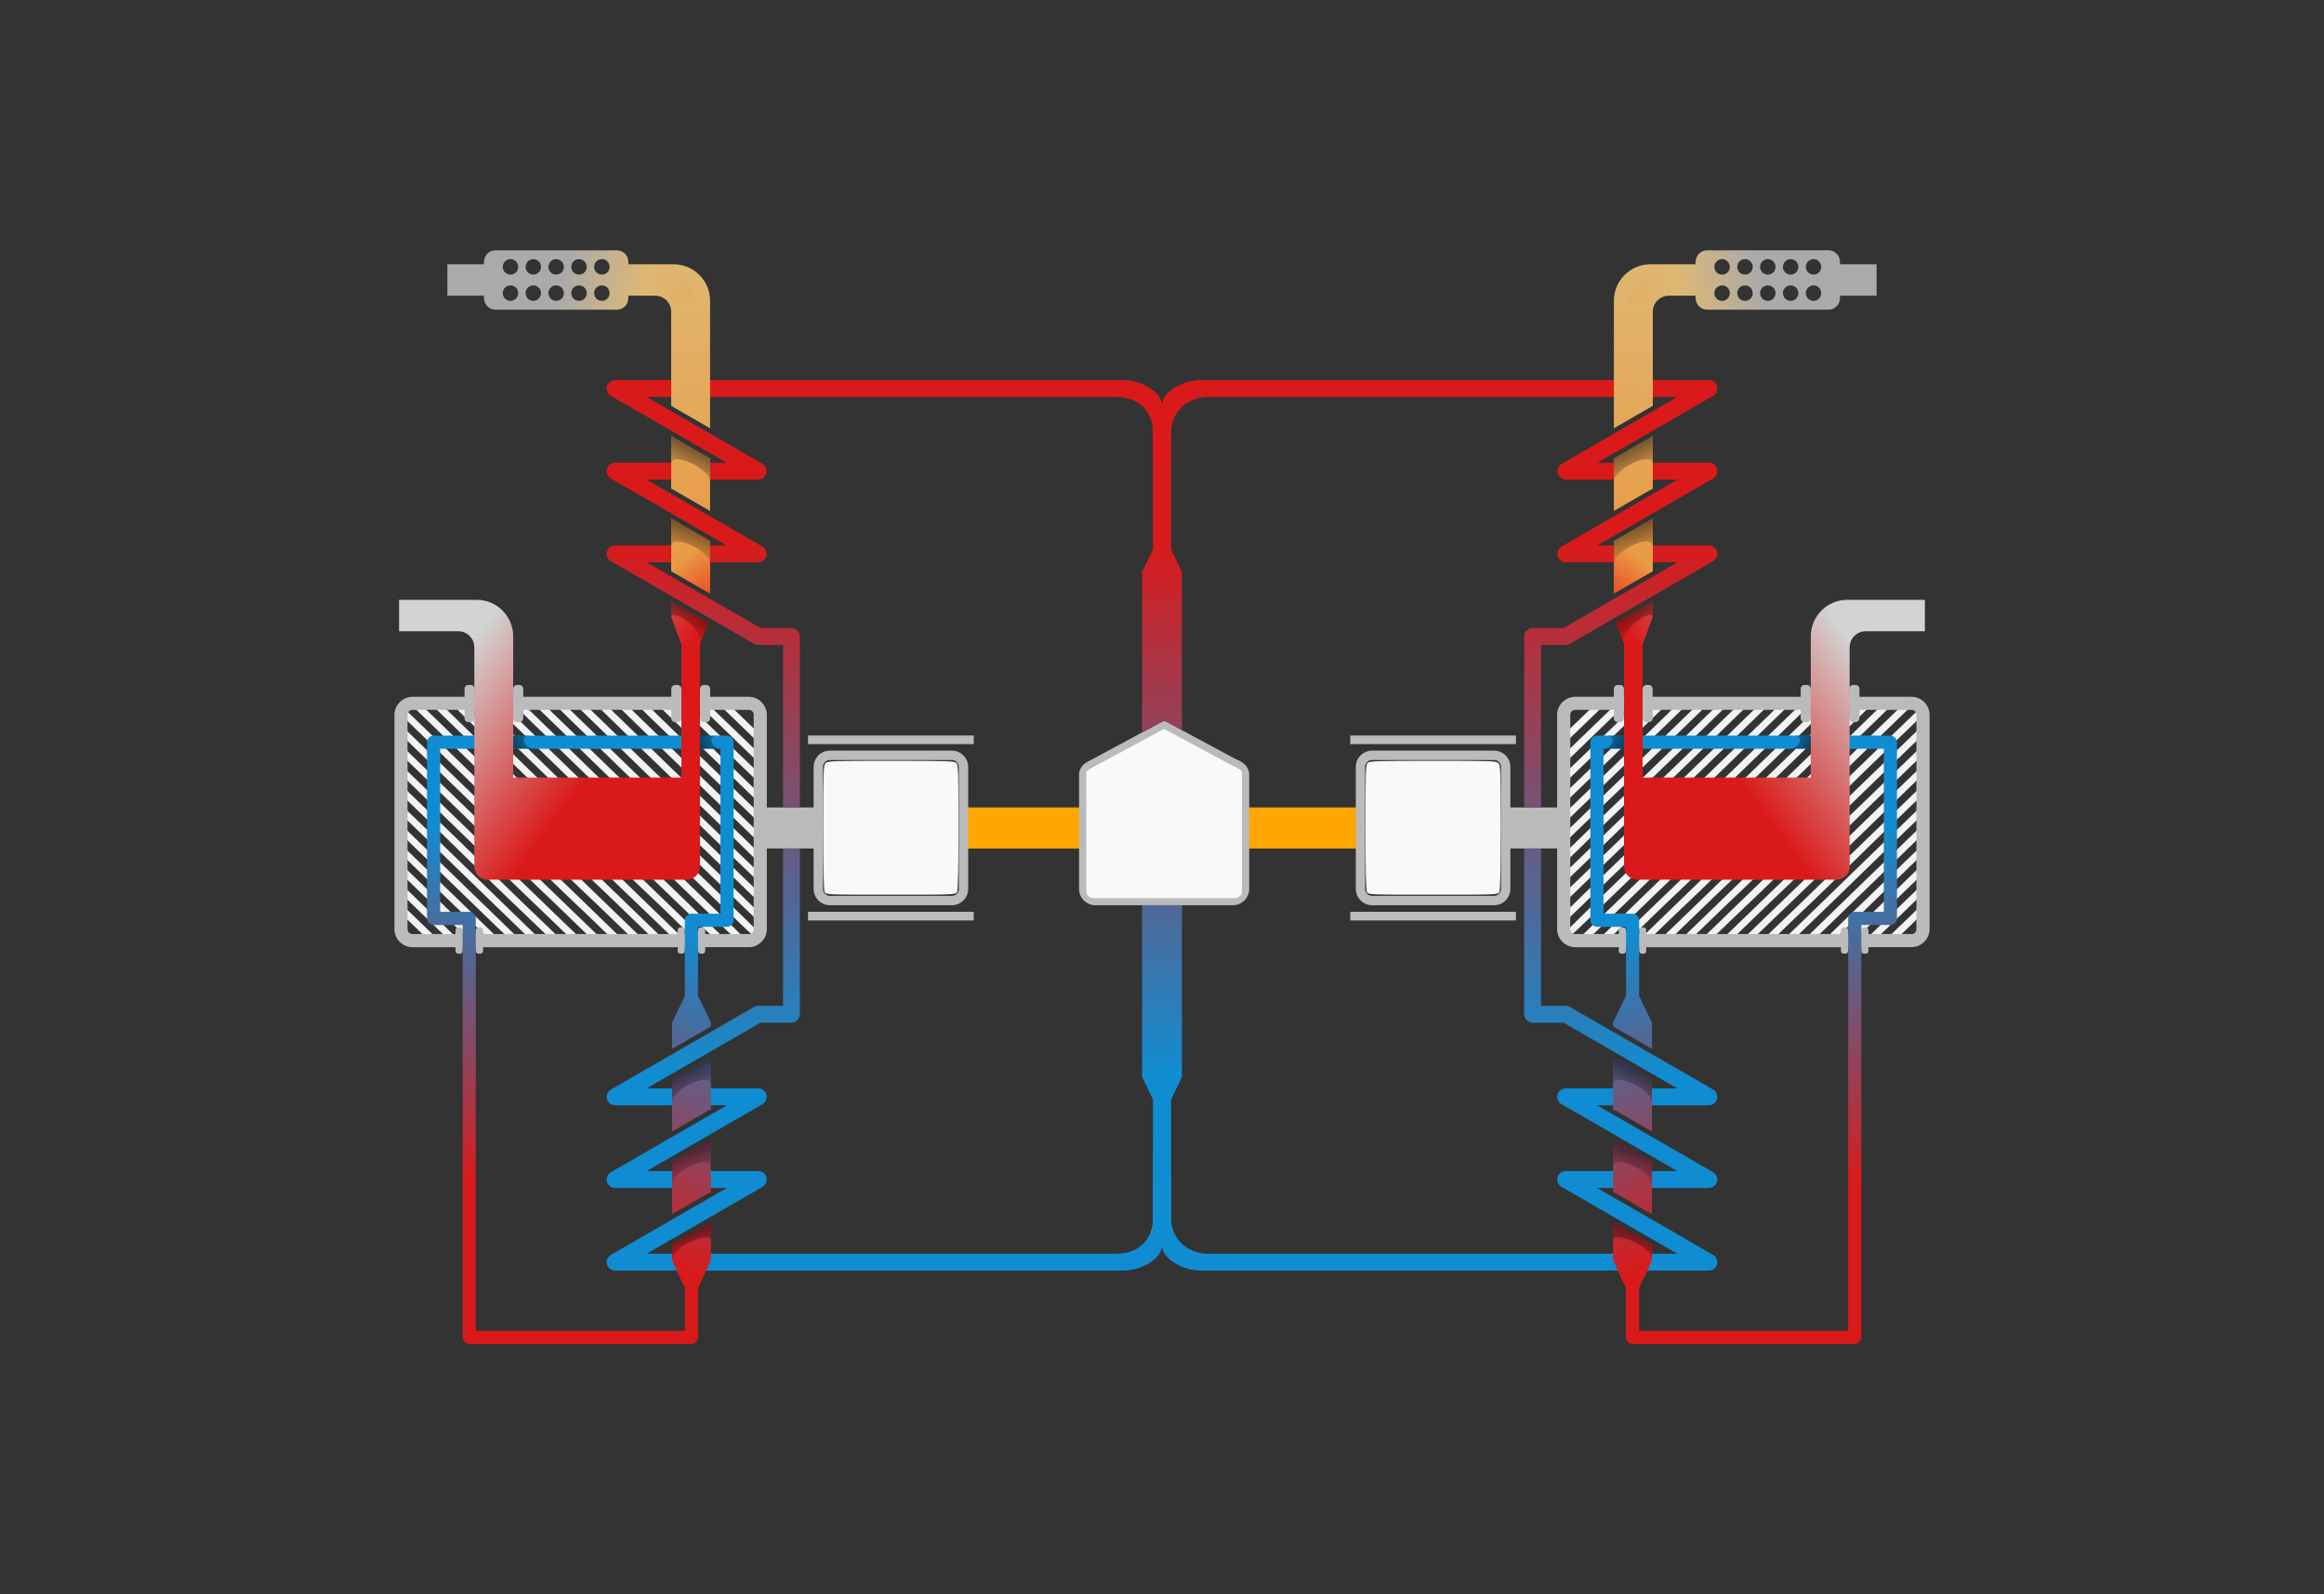 <svg xmlns="http://www.w3.org/2000/svg" width="1166" height="800" xmlns:xlink="http://www.w3.org/1999/xlink" viewBox="0 0 1166 800">
    <rect x="0" y="0" width="1166" height="800" fill="#333333" stroke="none"/>
    <defs>
        <linearGradient id="a">
            <stop />
            <stop offset="1" stop-opacity="0" />
        </linearGradient>
        <linearGradient id="b">
            <stop stop-color="#da1a1a" />
            <stop offset="1" stop-color="#108dd2" />
        </linearGradient>
        <linearGradient id="c" x1="669.027" x2="758.145" y1="352.012" y2="285.345" gradientUnits="userSpaceOnUse">
            <stop stop-color="#da1a1a" />
            <stop offset="1" stop-color="#d3d3d3" />
        </linearGradient>
        <radialGradient id="d" cx="728.11" cy="244.01" r="84.06" gradientUnits="userSpaceOnUse" gradientTransform="matrix(2.382 .026 -.039 3.575 -1075.768 -540.574)">
            <stop stop-color="#ea0000" />
            <stop offset=".209" stop-color="#e99b45" />
            <stop offset=".835" stop-color="#deb873" />
            <stop offset="1" stop-color="#d7d0d0" />
        </radialGradient>
        <radialGradient id="e" cx="633.21" cy="251.86" r="84.06" gradientUnits="userSpaceOnUse" gradientTransform="matrix(0 2.382 -2.758 0 1214.589 -1356.525)">
            <stop stop-color="#ea0000" />
            <stop offset=".349" stop-color="#e99b45" />
            <stop offset=".772" stop-color="#deb873" />
            <stop offset="1" stop-color="#aaaaaa" />
        </radialGradient>
        <radialGradient id="f" cx="633.21" cy="251.86" r="84.06" xlink:href="#e" gradientUnits="userSpaceOnUse" gradientTransform="matrix(0 2.382 -2.758 0 1432.272 -1356.525)" />
        <linearGradient id="g" x1="804.346" x2="766.476" y1="414.814" y2="395.711" xlink:href="#a" gradientUnits="userSpaceOnUse" gradientTransform="translate(217.683)" />
        <linearGradient id="h" x1="684.897" x2="647.028" y1="414.814" y2="395.711" xlink:href="#a" gradientUnits="userSpaceOnUse" gradientTransform="translate(217.683)" />
        <linearGradient id="i" x1="669.115" x2="683.262" y1="305.319" y2="344.232" xlink:href="#a" gradientUnits="userSpaceOnUse" gradientTransform="translate(217.683)" />
        <linearGradient id="j" x1="669.115" x2="683.562" y1="252.422" y2="293.291" xlink:href="#a" gradientUnits="userSpaceOnUse" gradientTransform="translate(217.683)" />
        <linearGradient id="D" x1="669.115" x2="688.218" y1="199.83" y2="237.699" xlink:href="#a" gradientUnits="userSpaceOnUse" gradientTransform="translate(217.683)" />
        <radialGradient id="C" cx="728.11" cy="244.01" r="84.06" xlink:href="#d" gradientUnits="userSpaceOnUse" gradientTransform="matrix(2.382 .026 -.039 3.575 -858.085 -540.574)" />
        <linearGradient id="B" x1="669.027" x2="758.145" y1="352.012" y2="285.345" xlink:href="#c" gradientUnits="userSpaceOnUse" gradientTransform="translate(217.683)" />
        <linearGradient id="A" x1="664.253" x2="650.106" y1="702.532" y2="741.446" xlink:href="#a" gradientUnits="userSpaceOnUse" gradientTransform="translate(217.683)" />
        <linearGradient id="z" x1="664.253" x2="649.806" y1="649.636" y2="690.505" xlink:href="#a" gradientUnits="userSpaceOnUse" gradientTransform="translate(217.683)" />
        <linearGradient id="y" x1="664.253" x2="645.151" y1="597.044" y2="634.913" xlink:href="#a" gradientUnits="userSpaceOnUse" gradientTransform="translate(217.683)" />
        <linearGradient id="x" x1="832.192" x2="752.41" y1="688" y2="499.409" xlink:href="#b" gradientUnits="userSpaceOnUse" gradientTransform="translate(217.683)" />
        <radialGradient id="w" cx="633.21" cy="251.86" r="84.06" xlink:href="#e" gradientUnits="userSpaceOnUse" gradientTransform="matrix(0 2.382 2.758 0 -266.292 -1356.525)" />
        <linearGradient id="v" x1="804.346" x2="766.476" y1="414.814" y2="395.711" xlink:href="#a" gradientUnits="userSpaceOnUse" gradientTransform="matrix(-1 0 0 1 948.297 0)" />
        <linearGradient id="u" x1="684.897" x2="647.028" y1="414.814" y2="395.711" xlink:href="#a" gradientUnits="userSpaceOnUse" gradientTransform="matrix(-1 0 0 1 948.297 0)" />
        <linearGradient id="t" x1="669.115" x2="683.262" y1="305.319" y2="344.232" xlink:href="#a" gradientUnits="userSpaceOnUse" gradientTransform="matrix(-1 0 0 1 948.297 0)" />
        <linearGradient id="s" x1="669.115" x2="683.562" y1="252.422" y2="293.291" xlink:href="#a" gradientUnits="userSpaceOnUse" gradientTransform="matrix(-1 0 0 1 948.297 0)" />
        <linearGradient id="r" x1="669.115" x2="688.218" y1="199.83" y2="237.699" xlink:href="#a" gradientUnits="userSpaceOnUse" gradientTransform="matrix(-1 0 0 1 948.297 0)" />
        <radialGradient id="q" cx="728.11" cy="244.01" r="84.06" xlink:href="#d" gradientUnits="userSpaceOnUse" gradientTransform="matrix(-2.382 .026 .039 3.575 2024.065 -540.574)" />
        <linearGradient id="p" x1="669.027" x2="758.145" y1="352.012" y2="285.345" xlink:href="#c" gradientUnits="userSpaceOnUse" gradientTransform="matrix(-1 0 0 1 948.297 0)" />
        <linearGradient id="o" x1="664.253" x2="650.106" y1="702.532" y2="741.446" xlink:href="#a" gradientUnits="userSpaceOnUse" gradientTransform="matrix(-1 0 0 1 948.297 0)" />
        <linearGradient id="n" x1="664.253" x2="649.806" y1="649.636" y2="690.505" xlink:href="#a" gradientUnits="userSpaceOnUse" gradientTransform="matrix(-1 0 0 1 948.297 0)" />
        <linearGradient id="m" x1="664.253" x2="645.151" y1="597.044" y2="634.913" xlink:href="#a" gradientUnits="userSpaceOnUse" gradientTransform="matrix(-1 0 0 1 948.297 0)" />
        <linearGradient id="l" x1="832.192" x2="752.41" y1="688" y2="499.409" xlink:href="#b" gradientUnits="userSpaceOnUse" gradientTransform="matrix(-1 0 0 1 948.297 0)" />
        <linearGradient id="k" x2="0" y1="286.485" y2="629.276" xlink:href="#b" gradientUnits="userSpaceOnUse" gradientTransform="matrix(-1 0 0 1 948.297 0)" />
    </defs>
    <path fill="#f2f2f2" d="M213.236 355.557l-2.426.05-2.474.024 3.552 3.43c1.95 1.87 7.24 6.974 11.76 11.37 4.52 4.393 9.853 9.568 11.834 11.49 1.98 1.92 8.216 7.986 13.866 13.474 29.333 28.49 50.637 49.08 51.646 49.906.32.262 2.896 2.717 5.733 5.464 2.837 2.746 8.372 8.085 12.275 11.858l7.08 6.835H331.007l-2.156-2.107c-2.093-2.054-9.6-9.295-23.2-22.393-3.61-3.475-8.9-8.564-11.736-11.32-2.837-2.753-5.19-5.007-5.243-4.997-.053.01-3.587-3.41-7.864-7.57-4.277-4.162-10.702-10.398-14.283-13.867-3.58-3.47-10.052-9.75-14.382-13.965-4.33-4.214-9.616-9.317-11.734-11.368-2.118-2.05-6.1-5.936-8.844-8.6-2.744-2.663-7.176-6.977-9.874-9.58-2.698-2.6-5.72-5.5-6.688-6.442l-1.764-1.69zm18.203 0c-1.35 0-2.475.04-2.475.074 0 .067 12.842 12.55 20.48 19.92 4.222 4.07 12.976 12.538 24.183 23.42 4.39 4.264 18.347 17.775 28.96 28.03 13.07 12.628 22.368 21.554 22.882 21.975.31.253 2.897 2.7 5.733 5.44 2.835 2.74 5.95 5.765 6.957 6.737 1.007.97 3.344 3.245 5.194 5.047l3.357 3.257h4.974l-2.94-2.842c-1.615-1.578-3.798-3.693-4.85-4.704-1.053-1.01-4.22-4.07-7.056-6.81-2.838-2.74-7.026-6.772-9.31-8.967-2.285-2.195-6.488-6.273-9.335-9.04-2.846-2.767-5.228-5.023-5.292-5.023-.115 0-6.986-6.643-21.926-21.143-7.71-7.483-10.543-10.195-20.752-20.09-2.88-2.793-6.397-6.22-7.815-7.595-1.418-1.376-5.824-5.617-9.8-9.457-3.976-3.84-9.802-9.53-12.96-12.617l-5.758-5.586-2.45-.025zm8.94 0c-1 .023-1.04.103-.88.294.287.35 13.153 12.812 22.245 21.56 3.796 3.654 8.788 8.488 11.074 10.732 6.11 5.997 18.192 17.75 34.642 33.614 5.075 4.893 11.566 11.123 14.406 13.867 2.84 2.744 8.853 8.556 13.377 12.91 4.524 4.356 11.265 10.855 14.97 14.432l6.737 6.492h4.998l-2.156-2.107c-1.19-1.166-5.482-5.278-9.506-9.163-4.025-3.884-9.674-9.388-12.57-12.2-2.893-2.814-5.322-5.12-5.388-5.12-.067 0-2.392-2.23-5.194-4.95-2.803-2.72-9.23-8.897-14.26-13.745-5.028-4.847-12.642-12.228-16.93-16.39-16.853-16.363-30.82-29.913-36.185-35.084-6.07-5.85-14.83-14.37-15.214-14.798-.296-.33-.49-.343-2.817-.343-.576 0-1.015-.008-1.35 0zm11.614 0c-1.354 0-2.378.065-2.327.147.1.164 11.418 11.16 23.005 22.344 1.936 1.868 7.17 6.922 11.638 11.27 9.37 9.12 15.275 14.85 28.15 27.268 5.074 4.894 11.566 11.148 14.406 13.892 2.84 2.744 7.994 7.708 11.466 11.05 9.043 8.702 18.892 18.226 24.28 23.446l4.654 4.483h4.998l-.416-.367c-.227-.213-2.43-2.383-4.9-4.802-2.47-2.42-7.81-7.56-11.834-11.442-4.024-3.883-9.648-9.334-12.495-12.103-2.847-2.77-5.224-5.022-5.293-5.022-.068 0-2.415-2.227-5.218-4.948-2.804-2.72-9.207-8.897-14.235-13.745-5.03-4.847-12.644-12.253-16.93-16.415-9.208-8.942-18.886-18.314-28.493-27.61-3.828-3.705-9.448-9.13-12.495-12.08l-5.513-5.365h-2.45zm10.29 0l-2.45.025 2.426 2.352c1.326 1.303 3.395 3.344 4.63 4.532 1.235 1.188 5.84 5.645 10.217 9.898 4.377 4.253 9.684 9.408 11.81 11.466 2.123 2.058 7.34 7.105 11.587 11.22 4.247 4.117 11.88 11.498 16.954 16.39 5.074 4.895 11.542 11.15 14.382 13.893 2.84 2.744 9.014 8.678 13.72 13.205 9.008 8.667 13.405 12.9 24.426 23.57 3.708 3.59 6.85 6.54 6.958 6.54.107 0 .467-.313.833-.71.365-.396.744-1.004.857-1.347l.22-.612-5.536-5.44c-3.05-2.99-8.946-8.746-13.108-12.763-4.16-4.018-9.865-9.55-12.666-12.275-2.8-2.725-5.15-4.924-5.22-4.924-.066 0-2.414-2.253-5.217-4.974-2.803-2.72-9.206-8.896-14.234-13.744-5.03-4.848-12.644-12.23-16.93-16.39-4.286-4.162-9.516-9.19-11.588-11.197-2.073-2.006-6.218-6.056-9.237-8.99-3.018-2.935-7.582-7.36-10.143-9.825-2.56-2.465-5.894-5.714-7.423-7.203l-2.793-2.695h-2.476zm10.34 0l-2.45.025 1.91 1.862c2.148 2.1 16.678 16.202 21.928 21.29 1.882 1.825 6.973 6.788 11.32 11 4.344 4.212 12.05 11.67 17.124 16.562 5.074 4.894 11.545 11.123 14.382 13.867 2.836 2.745 9.25 8.945 14.234 13.745 4.985 4.8 10.435 10.06 12.127 11.71 1.69 1.65 5.933 5.75 9.432 9.115l6.37 6.125v-4.801l-1.47-1.372c-.8-.77-3.834-3.755-6.762-6.59-2.93-2.836-9.395-9.04-14.333-13.794-4.937-4.755-11.303-10.93-14.185-13.72-2.882-2.79-9.354-9.02-14.38-13.867-8.173-7.88-14.294-13.778-28.617-27.685-2.395-2.325-6.566-6.407-9.31-9.065-6.417-6.214-9.43-9.098-12.446-12.03l-2.402-2.376h-2.475zm12.764 0l-2.45.05-2.426.024 6.836 6.69c15.667 15.225 29.137 28.25 40.082 38.807 5.073 4.893 11.567 11.147 14.405 13.89 2.84 2.745 7.217 7.016 9.776 9.483 2.56 2.467 6.774 6.516 9.335 8.99 2.56 2.477 6.805 6.53 9.408 9.042 2.604 2.512 5.586 5.426 6.664 6.468l1.985 1.886V446.06l-1.544-1.47c-3.216-3.09-25.246-24.305-30.257-29.155-2.88-2.79-9.328-9.02-14.356-13.867-5.028-4.848-12.54-12.12-16.684-16.145-4.145-4.025-10.707-10.387-14.578-14.137-3.87-3.75-9.094-8.82-11.613-11.27l-4.582-4.46zm10.314 0l-2.474.025h-2.45l2.597 2.523c1.433 1.39 6.32 6.148 10.878 10.584 4.557 4.435 10.642 10.348 13.524 13.13 2.88 2.784 6.182 5.996 7.325 7.106 3.59 3.486 12.234 11.818 21.633 20.874 4.984 4.802 11.403 11.02 14.284 13.818 2.88 2.796 6.457 6.233 7.937 7.644 1.48 1.41 4.35 4.146 6.37 6.1l3.675 3.553v-4.827l-1.47-1.372c-.8-.772-4.667-4.51-8.6-8.305s-9.116-8.815-11.54-11.147c-2.422-2.33-5.775-5.552-7.423-7.154-1.648-1.602-7.098-6.89-12.128-11.736-15.784-15.21-19.184-18.467-23.373-22.59-2.242-2.204-7.378-7.216-11.418-11.122l-7.35-7.105zm5.39 0l2.818 2.793c3.267 3.222 12.313 12.028 19.28 18.743 2.65 2.553 5.687 5.45 6.74 6.468 7.564 7.325 13.943 13.495 21.78 21.046 14.885 14.345 19.01 18.353 23.127 22.417 2.155 2.13 3.98 3.87 4.042 3.87.062 0 .126-1.072.122-2.375l-.05-2.352-5.806-5.684c-3.21-3.11-8.18-7.87-11.025-10.61-2.844-2.736-8.254-7.964-12.004-11.587-3.75-3.623-10.06-9.71-14.038-13.548-3.98-3.838-9.87-9.56-13.107-12.716-3.237-3.155-8.372-8.148-11.416-11.097l-5.562-5.366h-4.9zm10.266 0l2.572 2.548c4.266 4.18 14.327 13.934 18.326 17.763 2.054 1.966 6.055 5.804 8.893 8.55 2.838 2.746 7.13 6.912 9.554 9.237 2.424 2.324 6.932 6.65 9.996 9.628 4.883 4.747 11.073 10.714 16.587 16.023l1.715 1.666v-4.802l-6.174-5.978c-3.39-3.293-7.98-7.752-10.192-9.898-4.8-4.657-22.335-21.57-27.905-26.9-2.174-2.082-7.194-6.92-11.147-10.78l-7.203-7.032h-2.5l-2.522-.025zm10.314 0l2.99 2.965c3.917 3.85 11.69 11.34 22.735 21.976 4.892 4.71 11.335 10.913 14.308 13.794 2.973 2.88 6.016 5.858 6.786 6.59.77.732 2.73 2.585 4.338 4.14 1.608 1.556 3.665 3.55 4.557 4.41l1.617 1.568V406.175l-1.225-1.153c-.663-.63-4.578-4.398-8.698-8.378-4.12-3.98-9.463-9.14-11.883-11.466-2.42-2.326-5.673-5.465-7.228-6.983-1.555-1.517-5.796-5.593-9.41-9.065-3.61-3.47-8.197-7.93-10.215-9.922l-3.675-3.65h-4.998zm12.667 0c-1.37 0-2.416.072-2.33.147.088.076 2.64 2.52 5.66 5.44 3.02 2.92 8.63 8.35 12.47 12.053 9.305 8.975 16.464 15.85 19.307 18.596 1.28 1.237 3.162 3.08 4.214 4.09 1.053 1.012 2.69 2.598 3.627 3.504l1.715 1.642v-4.802l-5.44-5.244c-2.98-2.88-6.74-6.51-8.354-8.06-1.612-1.55-5.117-4.957-7.815-7.57-2.698-2.615-6.736-6.526-8.967-8.674-2.23-2.147-5.75-5.532-7.816-7.52l-3.772-3.603h-2.5zm12.714 0l-2.377.05-2.376.024 4.313 4.19c2.37 2.287 5.934 5.723 7.913 7.644 4.415 4.283 20.82 20.088 22.932 22.1l1.544 1.47v-4.802l-6.125-5.88c-3.36-3.242-10.163-9.79-15.092-14.554-4.93-4.762-9.364-9.02-9.85-9.457l-.88-.783zm5.537 0l2.108 2.058c2.68 2.618 18.037 17.453 23.005 22.222l1.3 1.225V376.284l-7.278-7.007-10.73-10.34-3.504-3.38h-4.899zm15.264 0l-2.45.05-2.425.024 6.638 6.42c3.65 3.52 7.233 6.99 7.987 7.717l1.397 1.323v-2.4l-.05-2.402-5.536-5.365-5.562-5.366zm430.292 0l-5.562 5.366-5.56 5.365-.026 2.4v2.402l1.372-1.323c.755-.726 4.363-4.197 8.012-7.717l6.64-6.42-2.45-.024-2.426-.05zm10.34 0l-3.505 3.38-10.73 10.34-7.252 7.007v4.779l1.3-1.225c4.967-4.77 20.3-19.604 22.98-22.222l2.107-2.058h-4.9zm10.436 0l-.882.784c-.485.438-4.92 4.696-9.85 9.458-4.93 4.763-11.732 11.313-15.09 14.553l-6.102 5.88v4.802l1.52-1.47c2.113-2.01 18.517-17.815 22.93-22.098 1.98-1.92 5.546-5.357 7.915-7.644l4.312-4.19-2.377-.024-2.376-.05zm10.216 0l-3.748 3.602-7.816 7.52c-2.23 2.148-6.27 6.06-8.967 8.673-2.698 2.614-6.203 6.02-7.815 7.57-1.613 1.55-5.373 5.18-8.355 8.06l-5.44 5.244v4.802l1.692-1.643c.936-.906 2.573-2.492 3.625-3.503 1.052-1.01 2.958-2.854 4.238-4.09 2.843-2.748 9.977-9.622 19.282-18.597 3.84-3.704 9.475-9.134 12.495-12.054 3.02-2.92 5.548-5.363 5.635-5.44.086-.074-.96-.146-2.328-.146h-2.5zm10.192 0l-3.675 3.65c-2.018 1.993-6.628 6.452-10.24 9.923-3.614 3.472-7.854 7.548-9.41 9.065-1.554 1.518-4.807 4.657-7.226 6.983-2.42 2.325-7.764 7.485-11.884 11.466-4.12 3.98-8.034 7.748-8.697 8.378l-1.202 1.152V411l1.617-1.568c.892-.86 2.95-2.854 4.557-4.41 1.608-1.555 3.542-3.408 4.312-4.14.77-.732 3.814-3.71 6.787-6.59 2.974-2.88 9.44-9.084 14.333-13.794 11.046-10.636 18.794-18.127 22.71-21.976l3.015-2.965h-4.998zm15.312 0l-2.523.025h-2.5l-7.203 7.03c-3.953 3.863-8.973 8.7-11.147 10.78-5.57 5.333-23.13 22.245-27.93 26.902-2.212 2.146-6.778 6.605-10.168 9.898l-6.174 5.978v4.802l1.69-1.666c5.515-5.31 11.705-11.276 16.587-16.023 3.064-2.98 7.572-7.304 9.996-9.63 2.425-2.323 6.718-6.49 9.556-9.235 2.838-2.746 6.864-6.584 8.918-8.55 4-3.83 14.035-13.583 18.3-17.763l2.598-2.548zm5.34 0l-5.56 5.366c-3.045 2.95-8.155 7.942-11.393 11.098-3.238 3.157-9.13 8.88-13.108 12.717-3.98 3.837-10.313 9.925-14.063 13.548-3.75 3.623-9.16 8.85-12.006 11.588-2.846 2.738-7.79 7.5-11 10.61l-5.83 5.683-.026 2.352c-.007 1.303.06 2.376.123 2.376.064 0 1.863-1.742 4.02-3.87 4.116-4.065 8.24-8.073 23.127-22.418 7.836-7.55 14.215-13.72 21.78-21.045 1.052-1.018 4.088-3.914 6.738-6.467 6.967-6.715 16.014-15.52 19.28-18.743l2.843-2.793h-4.924zm10.29 0l-7.35 7.105c-4.04 3.906-9.15 8.918-11.39 11.123-4.19 4.122-7.59 7.38-23.374 22.59-5.03 4.846-10.504 10.133-12.152 11.734-1.647 1.6-4.976 4.822-7.4 7.153-2.422 2.332-7.63 7.352-11.563 11.148-3.933 3.797-7.774 7.534-8.575 8.306l-1.47 1.372V440.914l3.675-3.552c2.02-1.954 4.866-4.69 6.346-6.1 1.478-1.41 5.055-4.848 7.937-7.644 2.88-2.797 9.3-9.016 14.283-13.818 9.4-9.056 18.042-17.388 21.633-20.874 1.144-1.11 4.444-4.322 7.326-7.105 2.88-2.782 8.966-8.695 13.523-13.13 4.557-4.437 9.444-9.195 10.878-10.585l2.622-2.523h-2.474l-2.475-.025zm10.316 0l-4.582 4.46c-2.518 2.448-7.742 7.52-11.613 11.27-3.87 3.75-10.433 10.11-14.577 14.136-4.145 4.024-11.632 11.297-16.66 16.145-5.028 4.848-11.5 11.077-14.38 13.867-5.012 4.85-27.043 26.066-30.26 29.155L787 446.06V450.885l1.96-1.885c1.078-1.042 4.085-3.956 6.69-6.468 2.602-2.513 6.82-6.565 9.382-9.04 2.56-2.476 6.775-6.525 9.335-8.992 2.56-2.467 6.937-6.738 9.775-9.482 2.838-2.744 9.332-8.998 14.406-13.89 10.945-10.557 24.415-23.583 40.082-38.81l6.835-6.687-2.425-.024-2.45-.05zm10.29 0l-2.4 2.377c-3.016 2.93-6.03 5.815-12.447 12.03-2.743 2.657-6.915 6.74-9.31 9.064-14.323 13.907-20.444 19.806-28.615 27.685-5.027 4.848-11.475 11.076-14.357 13.867-2.882 2.79-9.273 8.965-14.21 13.72-4.937 4.755-11.38 10.958-14.308 13.793-2.928 2.836-5.96 5.82-6.762 6.59l-1.47 1.373v4.803l6.346-6.125c3.498-3.366 7.74-7.464 9.432-9.114 1.692-1.652 7.167-6.913 12.152-11.712 4.985-4.8 11.374-11 14.21-13.745 2.836-2.744 9.307-8.973 14.38-13.867 5.076-4.893 12.806-12.35 17.15-16.56 4.347-4.213 9.438-9.177 11.32-11.002 5.25-5.088 19.78-19.19 21.928-21.29l1.91-1.862-2.474-.025h-2.474zm10.363 0l-2.792 2.695c-1.53 1.49-4.887 4.738-7.448 7.203-2.56 2.465-7.124 6.89-10.143 9.825-3.018 2.934-7.164 6.984-9.236 8.99-2.07 2.01-7.277 7.036-11.563 11.198-4.286 4.16-11.926 11.542-16.954 16.39-5.028 4.848-11.407 11.023-14.21 13.744-2.802 2.72-5.175 4.974-5.243 4.974-.067 0-2.393 2.2-5.194 4.924-2.8 2.725-8.53 8.257-12.69 12.275-4.162 4.017-10.057 9.774-13.108 12.764l-5.513 5.438.196.613c.115.344.493.952.86 1.348.364.397.75.71.856.71.108 0 3.225-2.95 6.934-6.54 11.02-10.67 15.417-14.903 24.426-23.57 4.706-4.527 10.88-10.46 13.72-13.205 2.84-2.744 9.308-8.998 14.38-13.892 5.075-4.892 12.734-12.273 16.98-16.39 4.246-4.115 9.44-9.162 11.564-11.22 2.124-2.058 7.456-7.213 11.833-11.466 4.378-4.253 8.957-8.71 10.192-9.898 1.235-1.188 3.33-3.23 4.655-4.532l2.4-2.352-2.45-.025h-2.45zm10.316 0l-5.537 5.366c-3.05 2.95-8.668 8.374-12.496 12.078-9.608 9.298-19.26 18.67-28.47 27.612-4.285 4.162-11.925 11.568-16.953 16.415-5.027 4.848-11.407 11.024-14.21 13.745-2.802 2.72-5.174 4.95-5.242 4.95-.068 0-2.445 2.252-5.292 5.02-2.847 2.77-8.47 8.22-12.495 12.104-4.023 3.883-9.338 9.022-11.808 11.442-2.47 2.42-4.698 4.59-4.924 4.802l-.392.367h4.998l4.63-4.483c5.388-5.22 15.237-14.744 24.28-23.447 3.47-3.34 8.625-8.305 11.465-11.05 2.84-2.743 9.332-8.997 14.405-13.89 12.875-12.418 18.806-18.148 28.175-27.27 4.467-4.347 9.702-9.4 11.638-11.27 11.588-11.182 22.88-22.18 22.98-22.343.052-.082-.973-.147-2.327-.147h-2.424zm11.32 0c-1.053.022-1.225.096-1.447.343-.384.427-9.12 8.947-15.19 14.798-5.366 5.17-19.333 18.72-36.187 35.084-4.287 4.162-11.926 11.543-16.954 16.39-5.03 4.848-11.457 11.024-14.26 13.745-2.803 2.72-5.128 4.95-5.194 4.95-.067 0-2.496 2.306-5.39 5.12-2.894 2.812-8.544 8.316-12.568 12.2-4.025 3.885-8.317 7.997-9.506 9.163l-2.132 2.107h4.998l6.713-6.492c3.705-3.577 10.447-10.076 14.97-14.43 4.524-4.356 10.537-10.168 13.377-12.912 2.84-2.744 9.332-8.974 14.406-13.867 16.45-15.863 28.558-27.617 34.668-33.614 2.287-2.244 7.254-7.078 11.05-10.73 9.092-8.75 21.958-21.213 22.246-21.56.21-.256.07-.295-2.23-.295-.58 0-1.02-.007-1.37 0zm11.66 0l-2.425.025-5.78 5.586c-3.16 3.086-8.985 8.778-12.96 12.617-3.977 3.84-8.36 8.08-9.777 9.457-1.418 1.376-4.96 4.802-7.84 7.595-10.21 9.895-13.04 12.607-20.75 20.09-14.942 14.5-21.813 21.143-21.93 21.143-.063 0-2.444 2.256-5.29 5.023-2.847 2.767-7.026 6.845-9.31 9.04-2.285 2.195-6.497 6.228-9.335 8.967-2.838 2.74-6.004 5.8-7.056 6.81-1.052 1.012-3.236 3.127-4.85 4.705l-2.94 2.842h4.974l3.355-3.258c1.852-1.803 4.19-4.077 5.195-5.048 1.006-.972 4.147-3.997 6.983-6.738 2.835-2.74 5.423-5.186 5.732-5.44.514-.42 9.79-9.346 22.86-21.975 10.61-10.255 24.568-23.766 28.958-28.03 11.207-10.882 19.985-19.35 24.206-23.42 7.64-7.37 20.457-19.853 20.457-19.92 0-.034-1.124-.074-2.473-.073zm18.204 0l-1.764 1.69c-.968.942-3.99 3.842-6.69 6.444-2.697 2.603-7.128 6.917-9.872 9.58-2.744 2.664-6.726 6.55-8.844 8.6-2.12 2.05-7.406 7.154-11.736 11.368-4.33 4.214-10.776 10.496-14.357 13.965-3.58 3.47-10.03 9.705-14.308 13.867-4.278 4.16-7.812 7.58-7.865 7.57-.053-.01-2.407 2.244-5.243 4.998-2.837 2.755-8.102 7.844-11.71 11.32-13.602 13.097-21.11 20.338-23.203 22.392l-2.18 2.107h4.948l7.08-6.835c3.903-3.773 9.413-9.112 12.25-11.858 2.838-2.747 5.413-5.202 5.733-5.464 1.01-.825 22.314-21.417 51.647-49.906 5.65-5.488 11.91-11.554 13.892-13.475 1.98-1.922 7.288-7.097 11.807-11.49 4.52-4.396 9.81-9.5 11.76-11.37l3.553-3.43-2.475-.024-2.425-.05zm-734.14.025l2.5 2.45c3.397 3.342 12.664 12.347 21.094 20.482 3.84 3.704 10.46 10.118 14.7 14.234 19.712 19.137 30.23 29.272 40.205 38.88 4.84 4.666 11.93 11.55 15.777 15.265 3.846 3.714 7.274 6.965 7.595 7.227.32.262 2.844 2.69 5.635 5.39 2.79 2.7 6.247 6.03 7.693 7.424l2.62 2.523h2.426c1.32 0 2.4-.01 2.4-.05 0-.056-4.55-4.453-20.7-20.04-1.1-1.06-4.36-4.222-7.253-7.03-2.893-2.81-5.326-5.122-5.39-5.122-.115 0-7.294-6.888-21.927-21.094-9.228-8.958-18.7-18.18-28.396-27.56-6.616-6.403-15.686-15.194-28.493-27.637l-5.488-5.34h-5zm723.777 0l-5.488 5.34c-12.81 12.444-21.88 21.235-28.495 27.637-9.697 9.38-19.168 18.602-28.395 27.56-14.633 14.207-21.812 21.095-21.928 21.095-.063 0-2.472 2.312-5.365 5.12-2.893 2.81-6.18 5.973-7.277 7.032-16.152 15.587-20.702 19.984-20.702 20.04 0 .04 1.105.05 2.426.05h2.4l2.622-2.523c1.445-1.395 4.902-4.723 7.693-7.424 2.79-2.7 5.338-5.128 5.658-5.39.32-.262 3.724-3.513 7.57-7.227 3.848-3.715 10.962-10.6 15.803-15.264 9.975-9.61 20.47-19.745 40.18-38.882 4.24-4.116 10.862-10.53 14.7-14.234 8.43-8.135 17.698-17.14 21.095-20.482l2.5-2.45h-4.998zm-737.79 1.64l-.367.59c-.403.682-.656 1.72-.662 2.596-.004.564.195.783 3.7 4.14 2.043 1.958 7.08 6.826 11.172 10.805 4.092 3.98 9.275 9.026 11.54 11.22 2.263 2.196 8.732 8.503 14.38 13.99 28.046 27.25 50.636 49.06 51.67 49.907.31.253 2.872 2.692 5.71 5.44 2.837 2.745 7.193 6.93 9.628 9.284l4.41 4.263h2.425c1.336 0 2.426-.015 2.426-.05 0-.058-12.67-12.296-21.953-21.216-2.428-2.33-6.747-6.533-9.63-9.333-2.88-2.8-5.31-5.083-5.364-5.072-.054.01-3.588-3.36-7.865-7.52-4.277-4.163-10.702-10.424-14.283-13.893-3.58-3.468-10.052-9.775-14.382-13.99-12.796-12.453-37.247-36.092-41.208-39.86l-1.348-1.3zm756.826 0l-1.348 1.3c-3.96 3.768-28.437 27.406-41.233 39.86-4.33 4.215-10.776 10.522-14.357 13.99-3.58 3.47-10.03 9.73-14.308 13.892-4.277 4.16-7.81 7.532-7.864 7.52-.054-.01-2.484 2.272-5.366 5.073-2.88 2.8-7.2 7.002-9.628 9.334-9.284 8.92-21.93 21.16-21.93 21.218 0 .034 1.067.05 2.402.05h2.45l4.41-4.264c2.435-2.355 6.767-6.54 9.604-9.285 2.838-2.748 5.4-5.187 5.71-5.44 1.034-.847 23.624-22.658 51.67-49.907 5.647-5.487 12.117-11.794 14.38-13.99 2.264-2.194 7.472-7.24 11.564-11.22 4.093-3.98 9.13-8.847 11.172-10.804 3.505-3.36 3.704-3.578 3.7-4.142-.008-.875-.284-1.914-.686-2.597l-.343-.587zm-757.855 8.92v4.8l3.945 3.823c2.18 2.104 7.04 6.78 10.78 10.388 9.097 8.774 23.366 22.62 29.105 28.273 4.615 4.546 16.59 16.21 24.598 23.912 2.287 2.2 7.377 7.118 11.344 10.95 3.966 3.834 7.29 7 7.374 7.033.086.033 3.45 3.206 7.448 7.08l7.252 7.057h4.974l-1.152-1.102c-1.388-1.364-10.19-9.9-15.876-15.362-2.237-2.15-6.427-6.19-9.31-8.99-2.883-2.8-5.312-5.058-5.365-5.048-.054.01-3.588-3.385-7.865-7.546-4.277-4.163-10.702-10.426-14.283-13.893-3.58-3.466-6.54-6.33-6.566-6.394-.025-.064-1.987-2.042-4.385-4.36-2.397-2.32-7.797-7.538-12.004-11.614-8.295-8.037-9.738-9.42-19.967-19.282-3.745-3.61-7.536-7.293-8.428-8.16l-1.617-1.567zm758.884 0l-1.617 1.567c-.892.865-4.707 4.547-8.453 8.158-10.23 9.86-11.647 11.245-19.943 19.28-4.208 4.077-9.632 9.295-12.03 11.614-2.398 2.32-4.36 4.297-4.385 4.36-.026.065-2.96 2.93-6.542 6.395-3.58 3.467-10.03 9.73-14.308 13.892-4.277 4.16-7.81 7.555-7.864 7.545-.053-.01-2.482 2.247-5.365 5.047s-7.072 6.842-9.31 8.99c-5.686 5.464-14.487 14-15.876 15.363l-1.152 1.102h4.974l7.276-7.056c3.997-3.874 7.338-7.047 7.423-7.08.087-.03 3.41-3.198 7.376-7.03 3.966-3.834 9.057-8.753 11.343-10.952 8.006-7.702 20.007-19.366 24.622-23.912 5.74-5.654 20.008-19.5 29.105-28.273 3.74-3.607 8.575-8.284 10.756-10.388l3.97-3.822v-4.802zm-758.884 10.02v4.753l10.34 9.995c11.77 11.357 21.435 20.737 28.566 27.76 6.213 6.116 28.31 27.476 29.204 28.223.606.506 7.046 6.684 19.11 18.375l4.312 4.19h4.998l-1.495-1.422c-.823-.79-5.627-5.406-10.657-10.265-5.03-4.858-11.393-11.005-14.137-13.646-16.505-15.882-28.756-27.725-28.813-27.856-.026-.062-1.96-1.99-4.312-4.263-2.35-2.273-7.99-7.734-12.52-12.128-8.002-7.762-19.693-19.058-22.98-22.196l-1.617-1.518zm758.884 0l-1.617 1.52c-3.286 3.137-14.978 14.433-22.98 22.195-4.53 4.394-10.193 9.855-12.545 12.128-2.352 2.272-4.286 4.2-4.312 4.263-.056.13-12.308 11.974-28.812 27.856-2.744 2.64-9.106 8.788-14.136 13.647-5.03 4.86-9.81 9.475-10.633 10.266l-1.52 1.42h5l4.335-4.188c12.064-11.69 18.504-17.87 19.11-18.375.894-.747 22.967-22.107 29.18-28.224 7.13-7.023 16.797-16.403 28.566-27.76l10.364-9.995v-4.753zm-758.884 9.97V390.91l3.283 3.16c3.356 3.214 14.532 14.074 24.697 23.986 10.446 10.186 34.46 33.408 35.133 33.982.366.312 3.07 2.897 6.002 5.733s6.84 6.622 8.722 8.43l3.43 3.257h4.948l-.833-.784c-.456-.445-3.167-3.03-6.002-5.757-2.836-2.728-7.21-6.955-9.727-9.384-2.515-2.43-8.534-8.247-13.376-12.91-14.397-13.872-19.794-19.09-19.845-19.21-.027-.06-1.96-1.965-4.312-4.238-2.352-2.272-7.912-7.676-12.348-11.98-8.012-7.774-14.524-14.05-17.983-17.346l-1.79-1.715zm758.884 0l-1.79 1.716c-3.458 3.296-9.994 9.572-18.006 17.346-4.436 4.304-9.996 9.708-12.348 11.98-2.352 2.273-4.286 4.177-4.312 4.24-.05.118-5.448 5.336-19.845 19.207-4.84 4.665-10.86 10.483-13.376 12.912-2.516 2.43-6.89 6.656-9.726 9.384-2.836 2.728-5.546 5.312-6.003 5.757l-.833.784h4.949l3.43-3.258c1.883-1.808 5.816-5.594 8.748-8.43 2.93-2.835 5.636-5.42 6.002-5.732.673-.574 24.688-23.796 35.133-33.982 10.165-9.912 21.316-20.772 24.67-23.985l3.31-3.16v-4.776zm-758.884 9.923v4.828l3.773 3.65 12.668 12.2c4.893 4.715 10.69 10.36 12.887 12.57 4.043 4.072 27.826 27.1 28.664 27.758.25.196 3.236 3.055 6.663 6.37l6.248 6.027h5l-.418-.367c-.226-.217-2.804-2.712-5.733-5.537-2.93-2.825-8.138-7.806-11.565-11.1-3.426-3.292-8.34-8.066-10.902-10.583-4.067-3.995-7.5-7.356-22.834-22.197-8.504-8.23-12.98-12.532-17.224-16.61-2.56-2.462-5.245-5.044-5.954-5.734l-1.274-1.274zm758.884 0l-1.3 1.274c-.707.69-3.367 3.27-5.928 5.732-4.243 4.08-8.72 8.382-17.223 16.61-15.334 14.842-18.79 18.203-22.857 22.198-2.563 2.517-7.476 7.29-10.903 10.584-3.426 3.293-8.635 8.274-11.564 11.1-2.93 2.824-5.506 5.32-5.733 5.536l-.392.367h5l6.222-6.027c3.428-3.315 6.414-6.174 6.664-6.37.838-.657 24.622-23.686 28.665-27.758 2.196-2.21 7.995-7.855 12.888-12.57 4.893-4.713 10.59-10.197 12.666-12.2l3.798-3.65v-4.827zm-758.884 9.996v4.803l3.283 3.16c1.804 1.734 5.326 5.137 7.84 7.57 2.516 2.436 6.203 6 8.184 7.915 1.98 1.914 7.136 6.912 11.466 11.123 4.33 4.212 10.36 10.043 13.377 12.96 11.085 10.717 14.47 14.015 15.46 14.946l1.028.93h4.876l-2.792-2.694c-1.534-1.49-4.863-4.73-7.424-7.203-5.51-5.32-9.84-9.506-20.237-19.6-4.237-4.115-10.266-9.94-13.376-12.96-3.11-3.02-7.622-7.423-10.044-9.752-2.423-2.33-5.537-5.31-6.91-6.64-1.372-1.33-3.008-2.91-3.625-3.503l-1.102-1.054zm758.884 0l-1.127 1.055c-.617.592-2.23 2.174-3.602 3.503-1.372 1.33-4.486 4.31-6.91 6.64-2.42 2.33-6.957 6.73-10.068 9.75-3.11 3.02-9.14 8.847-13.377 12.96-10.398 10.096-14.7 14.28-20.212 19.6-2.56 2.473-5.915 5.715-7.448 7.204l-2.793 2.695h4.875l1.03-.93c.99-.932 4.398-4.23 15.483-14.946 3.018-2.917 9.047-8.748 13.377-12.96 4.33-4.21 9.46-9.208 11.44-11.122 1.983-1.915 5.67-5.48 8.184-7.914 2.516-2.434 6.038-5.837 7.84-7.57l3.308-3.16v-4.803zm-758.81 10.022l-.05 2.4-.024 2.377.784.734c.87.803.887.822 12.912 12.495 4.563 4.43 9.88 9.6 11.858 11.514 1.976 1.914 7.06 6.826 11.27 10.903 4.208 4.076 8.964 8.684 10.56 10.216l2.914 2.744h4.9l-2.376-2.278c-1.303-1.263-5.78-5.613-9.972-9.68-19.085-18.515-31.5-30.522-39.2-37.95l-3.576-3.478zm758.712 0l-3.577 3.48c-7.698 7.426-20.114 19.433-39.2 37.95-4.19 4.065-8.643 8.415-9.947 9.677l-2.4 2.277h4.924l2.915-2.744c1.594-1.532 6.326-6.14 10.534-10.216 4.208-4.077 9.294-8.99 11.27-10.903 1.976-1.914 7.32-7.085 11.882-11.515 12.025-11.674 12.017-11.693 12.887-12.496l.81-.735-.025-2.377-.074-2.4zm-758.712 9.996l-.05 2.327-.024 2.328 2.842 2.793c1.58 1.53 4.182 4.052 5.782 5.61 1.6 1.558 4.902 4.73 7.326 7.056 2.423 2.327 8.302 8.016 13.058 12.642 4.756 4.627 9.177 8.917 9.825 9.53l1.177 1.103h4.948l-1.176-1.127c-.64-.63-3.81-3.723-7.056-6.86-3.247-3.136-11.275-10.882-17.86-17.248-6.586-6.366-13.512-13.067-15.387-14.87l-3.405-3.284zm758.712 0l-3.406 3.283c-1.875 1.805-8.8 8.506-15.385 14.872-6.586 6.366-14.614 14.112-17.86 17.248-3.248 3.137-6.417 6.23-7.057 6.86l-1.176 1.127h4.975l1.175-1.102c.647-.614 5.068-4.904 9.824-9.53 4.756-4.627 10.61-10.316 13.034-12.643 2.424-2.326 5.725-5.498 7.325-7.056 1.6-1.558 4.202-4.08 5.782-5.61l2.867-2.793-.024-2.328-.074-2.327zm-758.712 9.824l-.05 2.328c-.033 1.718.017 2.432.172 2.62.117.143 4.224 4.128 9.114 8.846 4.89 4.718 11.433 11.074 14.578 14.16l5.733 5.61h5.022l-1.642-1.616c-.915-.886-3.68-3.595-6.15-6.027s-7.757-7.55-11.735-11.392c-3.98-3.84-8.974-8.677-11.123-10.755l-3.92-3.773zm758.712 0l-3.896 3.773c-2.15 2.078-7.168 6.914-11.147 10.756-3.978 3.843-9.265 8.96-11.735 11.393-2.47 2.432-5.234 5.14-6.15 6.027l-1.64 1.617h5.022l5.733-5.61c3.144-3.087 9.687-9.443 14.577-14.16 4.89-4.72 8.997-8.704 9.114-8.846.157-.188.23-.902.197-2.62l-.073-2.328zm-758.712 9.972l-.05 2.376-.024 2.352 2.107 2.083c1.17 1.145 5.548 5.386 9.727 9.432l7.595 7.35h4.9l-2.916-2.866c-1.593-1.592-7.026-6.934-12.102-11.833l-9.236-8.893zm758.712 0l-9.237 8.893c-5.076 4.9-10.51 10.24-12.102 11.834l-2.916 2.867h4.923l7.57-7.35c4.18-4.046 8.558-8.287 9.727-9.432l2.132-2.083-.024-2.352-.074-2.376zm-758.786 9.898v4.851l4.582 4.434 4.557 4.41H217.744l-.564-.54c-1.428-1.37-11.338-10.927-12.42-11.98l-1.202-1.175zm758.884 0l-1.2 1.176c-1.084 1.052-11.018 10.61-12.447 11.98l-.563.54h5.071l4.557-4.41 4.582-4.435v-4.851z" />
    <path fill="#ffa601" d="M483.543 405.17v20.628h61.52v-20.63h-61.52zm137.37 0v20.628h61.52v-20.63h-61.52z" />
    <path fill="#bbbbbb" d="M235.016 343.724c-1.075 0-1.935.885-1.935 1.96v3.97h-26.116c-4.976 0-9.065 4.088-9.065 9.064v107.505c0 4.976 4.088 9.09 9.064 9.09h21.584v1.886c0 .76.61 1.37 1.372 1.37h.81c.76 0 1.37-.61 1.37-1.37v-1.887h6.64v1.886c0 .76.634 1.37 1.396 1.37h.81c.76 0 1.395-.61 1.395-1.37v-1.887h97.682v1.886c0 .76.635 1.37 1.397 1.37h.783c.762 0 1.372-.61 1.372-1.37v-1.887h6.64v1.886c0 .76.634 1.37 1.396 1.37h.858c.763 0 1.348-.61 1.348-1.37v-1.887h21.83c4.975 0 9.09-4.114 9.09-9.09v-40.45h23.47v20.31c0 4.472 3.662 8.16 8.134 8.16h61.274c4.47 0 8.134-3.688 8.134-8.16v-61.248c0-4.472-3.663-8.16-8.134-8.16H416.34c-4.472 0-8.134 3.688-8.134 8.16v20.334h-23.47v-46.452c0-4.976-4.115-9.065-9.09-9.065H356.29v-3.97c0-1.074-.885-1.96-1.96-1.96h-1.176c-1.074 0-1.935.886-1.935 1.96v3.97h-9.36v-3.97c0-1.074-.885-1.96-1.96-1.96h-1.127c-1.075 0-1.96.886-1.96 1.96v3.97H262.53v-3.97c0-1.074-.86-1.96-1.936-1.96h-1.176c-1.075 0-1.936.886-1.936 1.96v3.97h-19.355v-3.97c0-1.074-.86-1.96-1.935-1.96h-1.176zm576.63 0c-1.076 0-1.936.885-1.936 1.96v3.97h-19.38c-4.976 0-9.09 4.088-9.09 9.064v46.45h-23.446v-20.333c0-4.472-3.687-8.16-8.158-8.16h-61.25c-4.47 0-8.158 3.688-8.158 8.16v61.25c0 4.47 3.687 8.158 8.158 8.158h61.25c4.47 0 8.158-3.688 8.158-8.16v-20.31h23.447v40.45c0 4.976 4.114 9.09 9.09 9.09h21.83v1.886c0 .76.61 1.37 1.372 1.37h.833c.762 0 1.396-.61 1.396-1.37v-1.887h6.64v1.886c0 .76.61 1.37 1.373 1.37h.808c.763 0 1.373-.61 1.373-1.37v-1.887h97.706v1.886c0 .76.608 1.37 1.37 1.37h.834c.762 0 1.372-.61 1.372-1.37v-1.887h6.64v1.886c0 .76.633 1.37 1.395 1.37h.785c.763 0 1.372-.61 1.372-1.37v-1.887h21.585c4.976 0 9.09-4.114 9.09-9.09V358.718c0-4.976-4.114-9.065-9.09-9.065H932.92v-3.97c0-1.074-.886-1.96-1.96-1.96h-1.177c-1.074 0-1.935.886-1.935 1.96v3.97h-19.33v-3.97c0-1.074-.886-1.96-1.96-1.96h-1.176c-1.075 0-1.936.886-1.936 1.96v3.97h-74.283v-3.97c0-1.074-.86-1.96-1.936-1.96h-1.15c-1.076 0-1.937.886-1.937 1.96v3.97h-9.383v-3.97c0-1.074-.86-1.96-1.936-1.96h-1.175zM206.963 356.22h26.117v4.213c0 1.075.86 1.935 1.936 1.935h1.176c1.075 0 1.935-.86 1.935-1.935v-4.214h19.355v4.213c0 1.075.86 1.935 1.936 1.935h1.176c1.075 0 1.935-.86 1.935-1.935v-4.214h74.283v4.213c0 1.075.885 1.935 1.96 1.935h1.127c1.075 0 1.96-.86 1.96-1.935v-4.214h9.36v4.213c0 1.075.86 1.935 1.934 1.935h1.176c1.075 0 1.96-.86 1.96-1.935v-4.214h19.355c1.442 0 2.5 1.056 2.5 2.498v107.505c0 1.442-1.058 2.5-2.5 2.5h-21.83v-1.985c0-.763-.584-1.348-1.347-1.348h-.857c-.76 0-1.396.585-1.396 1.348v1.984h-6.64v-1.984c0-.763-.61-1.348-1.37-1.348h-.785c-.763 0-1.398.585-1.398 1.348v1.984h-97.68v-1.984c0-.763-.635-1.348-1.397-1.348h-.81c-.76 0-1.395.585-1.395 1.348v1.984h-6.64v-1.984c0-.763-.61-1.348-1.37-1.348h-.81c-.762 0-1.372.585-1.372 1.348v1.984h-21.584c-1.442 0-2.5-1.057-2.5-2.5V358.72c0-1.442 1.058-2.5 2.5-2.5zm583.366 0h19.38v4.213c0 1.075.86 1.935 1.935 1.935h1.176c1.076 0 1.937-.86 1.937-1.935v-4.214h9.383v4.213c0 1.075.86 1.935 1.936 1.935h1.15c1.076 0 1.937-.86 1.937-1.935v-4.214h74.283v4.213c0 1.075.86 1.935 1.936 1.935h1.176c1.075 0 1.96-.86 1.96-1.935v-4.214h19.33v4.213c0 1.075.86 1.935 1.935 1.935h1.176c1.074 0 1.96-.86 1.96-1.935v-4.214h26.092c1.442 0 2.5 1.056 2.5 2.498v107.505c0 1.442-1.058 2.5-2.5 2.5h-21.585v-1.985c0-.763-.61-1.348-1.372-1.348h-.784c-.76 0-1.395.585-1.395 1.348v1.984h-6.64v-1.984c0-.763-.61-1.348-1.37-1.348h-.834c-.762 0-1.37.585-1.37 1.348v1.984h-97.707v-1.984c0-.763-.61-1.348-1.372-1.348h-.807c-.763 0-1.372.585-1.372 1.348v1.984h-6.64v-1.984c0-.763-.633-1.348-1.395-1.348h-.833c-.763 0-1.372.585-1.372 1.348v1.984h-21.83c-1.442 0-2.5-1.057-2.5-2.5V358.72c0-1.442 1.058-2.5 2.5-2.5zm-206.264 5.683c-.39.004-.762.105-1.103.294l-34.545 18.595c-1.31.707-2.85 1.376-4.287 2.5-1.435 1.122-2.743 3.06-2.743 5.39v57.402c0 4.47 3.663 8.16 8.134 8.16h69.09c4.472 0 8.135-3.69 8.135-8.16V388.68c0-2.294-1.2-4.263-2.646-5.462-1.377-1.14-2.905-1.82-4.362-2.426l-34.545-18.595c-.27-.156-.573-.256-.882-.294-.078-.004-.166-.004-.244 0zm0 5.022l33.442 18.032c.067.043.126.062.196.098 1.444.598 2.696 1.176 3.406 1.764.71.587.93.947.93 1.86v57.404c0 1.947-1.483 3.455-3.43 3.455h-69.09c-1.946 0-3.43-1.51-3.43-3.456V388.68c0-.878.178-1.075.932-1.665.754-.59 2.11-1.24 3.626-2.058l33.418-18.032zm-178.653 2.156v4.313h83.128v-4.312h-83.127zm272.022 0v4.313h83.152v-4.312h-83.152zm-261.095 12.3h61.274c1.947 0 3.43 1.508 3.43 3.455v61.25c0 1.946-1.483 3.454-3.43 3.454H416.34c-1.947 0-3.43-1.51-3.43-3.456v-61.25c0-1.946 1.483-3.454 3.43-3.454zm272.046 0h61.25c1.947 0 3.454 1.508 3.454 3.455v61.25c0 1.946-1.507 3.454-3.454 3.454h-61.25c-1.947 0-3.454-1.51-3.454-3.456v-61.25c0-1.946 1.507-3.454 3.454-3.454zm-282.973 76.17v4.337h83.128v-4.337h-83.127zm272.022 0v4.337h83.152v-4.337h-83.152z" />
    <path fill="url(#k)" d="M232.875 183.063c-2.35.033-4.572 1.786-5.156 4.062-.586 2.276.52 4.87 2.56 6.03l74.19 42.814H233c-2.37-.023-4.665 1.71-5.28 4-.618 2.287.5 4.92 2.56 6.093l74.19 42.812H233c-2.37-.02-4.665 1.71-5.28 4-.618 2.29.5 4.922 2.56 6.094l91.657 52.905c.814.468 1.75.718 2.688.72h15.844v104h10.78V347.186c.003-2.82-2.554-5.393-5.375-5.406h-19.78l-72.97-42.092h71.5c2.35-.003 4.574-1.73 5.188-4 .613-2.27-.44-4.877-2.47-6.063l-74.25-42.875h71.532c2.332-.025 4.515-1.75 5.125-4 .61-2.25-.406-4.832-2.406-6.03l-74.25-42.876c100.29-.084 200.578.062 300.78.062h.313c13.86 0 22.907 9.216 22.907 22.063-.03 25.014.125 50.08.125 75.468l-6.94 14.343V408.625l12.69-6.844c.433-.24.91-.37 1.405-.374.1-.005.213-.005.313 0 .394.05.78.177 1.125.375l9.937 5.345V305.78l-6.938-14.342c-.086-25.17.14-50.573.063-75.47 0-12.846 11.08-22.062 22.906-22.062h.314c100.213-.08 200.512-.062 300.812-.062l-74.218 42.875c-1.996 1.195-3.07 3.783-2.47 6.03.603 2.247 2.83 3.962 5.157 4h71.53l-74.217 42.875c-2.025 1.183-3.106 3.797-2.5 6.063.605 2.265 2.842 3.983 5.187 4h71.5l-72.97 42.093h-19.75c-2.83-.002-5.408 2.576-5.405 5.408v109.406h10.813v-104h15.812c.938 0 1.874-.25 2.688-.72l91.625-52.905c2.055-1.17 3.17-3.81 2.562-6.095-.608-2.285-2.854-4.007-5.22-4h-71.467l74.125-42.813c2.055-1.17 3.17-3.808 2.562-6.093-.608-2.286-2.854-4.01-5.22-4h-71.467l74.125-42.814c2.055-1.17 3.17-3.808 2.562-6.094-.608-2.285-2.854-4.007-5.22-4H607.314v.032c-11.74.25-24.32 7.898-24.313 16.03-.007-8.068-12.37-15.665-24.063-16.03v-.03H233c-.042-.002-.083-.002-.125 0zm351.5 224.75l-14.094 7.593v97.78h25.47v-99.25zM340.47 482.875v100.688h-15.845c-.938 0-1.874.25-2.688.718L230.28 637.19c-2.028 1.185-3.112 3.793-2.5 6.062.614 2.27 2.87 3.997 5.22 4h71.53l-74.25 42.844c-2.028 1.186-3.112 3.793-2.5 6.062.614 2.27 2.87 3.998 5.22 4h71.53L230.28 743c-2.028 1.186-3.112 3.793-2.5 6.063.614 2.27 2.87 3.997 5.22 4h325.063c11.94 0 24.93-7.793 24.937-16.063-.007 8.27 13 16.063 24.906 16.063H933.03c2.347-.017 4.552-1.735 5.158-4 .605-2.266-.475-4.88-2.5-6.063l-74.25-42.844h71.593c2.347-.016 4.552-1.734 5.158-4 .605-2.266-.475-4.88-2.5-6.062l-74.25-42.844h71.593c2.347-.016 4.552-1.734 5.158-4 .605-2.266-.475-4.88-2.5-6.063l-91.625-52.906c-.814-.466-1.75-.717-2.688-.717h-15.813V482.875H814.75V588.97c0 2.83 2.575 5.408 5.406 5.405H840l72.813 42.063h-71.438c-2.365-.007-4.641 1.714-5.25 4-.608 2.285.507 4.924 2.563 6.093l74.125 42.814h-71.438c-2.365-.007-4.641 1.715-5.25 4-.608 2.285.507 4.924 2.563 6.093l74.125 42.813c-100.255.042-200.508-.03-300.72-.03h-.312c-11.824 0-22.905-9.217-22.905-22.064.018-25.354-.063-50.93-.063-76.656l6.938-14.375V519.188h-25.47v109.937l6.94 14.375c.09 25.62-.205 51.318-.126 76.656 0 12.847-9.048 22.063-22.907 22.063h-.312c-100.21.04-200.464.03-300.72.03l74.19-42.813c2.06-1.17 3.146-3.805 2.53-6.093-.616-2.29-2.88-4.022-5.25-4h-71.47l74.19-42.813c2.06-1.17 3.146-3.804 2.53-6.092-.616-2.29-2.88-4.022-5.25-4h-71.47l72.876-42.063h19.845c2.82-.013 5.378-2.585 5.375-5.406V482.874z" transform="matrix(.784 0 0 .784 125.93 47.202)" />
    <path fill="#f9f9f9" d="M584.07 365.752l-34.376 18.533c-1.558.84-2.943 1.51-3.72 2.117-.775.607-.967.82-.967 1.723v59.05c0 2 1.536 3.536 3.538 3.536h71.05c2.004 0 3.54-1.534 3.54-3.536v-59.05c0-.938-.24-1.3-.97-1.904-.728-.604-2.02-1.2-3.506-1.814-.073-.036-.144-.077-.212-.12z" />
    <path fill="url(#l)" d="M304.636 410.628c2.198 0 4.2 2 4.2 4.2v113.99c0 2.2-2.002 4.2-4.2 4.2h-18.6v44.098l8.288 17.174v2.475l-24.898 14.36V594.29l8.212-16.95v-48.52c0-2.2 2-4.2 4.2-4.2h18.598V419.027H121.05V523.42h18.597c2.2 0 4.2 2 4.2 4.2V791.6h133.828V764.08l-3.9-8.025h16.2l-3.9 8.1V795.8c0 2.2-2 4.2-4.2 4.2H139.647c-2.2 0-4.2-2-4.2-4.2V531.82H116.85c-2.2 0-4.2-2.002-4.2-4.2V414.827c0-2.2 2-4.2 4.2-4.2zm-10.312 205.485v34.127h-24.898v-19.765zm-.975 34.123l-23.924 13.8v-13.8zm.974 18.786v34.13h-24.898v-19.77zm-.975 34.122l-23.924 13.8v-13.8zm.974 18.787v24.323l-4.41 9.918H273.8l-4.374-9.917v-9.96z" transform="matrix(.784 0 0 .784 125.93 47.202)" />
    <path fill="#f9f9f9" d="M480.192 447.687c.447-.834.69-12.27.69-32.547 0-27.532-.126-31.385-1.046-32.306-.922-.92-4.822-1.045-32.825-1.045-29.94 0-31.84.07-32.88 1.215-.99 1.096-1.1 4.31-1.1 32.306 0 20.16.243 31.543.69 32.377.666 1.246 1.737 1.287 33.236 1.287 31.498 0 32.57-.04 33.236-1.287z" />
    <path fill="url(#m)" d="M294.328 634.112c.012-8.767-24.9 2.698-24.9 11.357v-14.983l24.9-14.368z" transform="matrix(.784 0 0 .784 125.93 47.202)" />
    <path fill="url(#n)" d="M294.323 686.693c.012-8.766-25.103 2.71-25.103 11.368l.213-14.688 24.89-14.344z" transform="matrix(.784 0 0 .784 125.93 47.202)" />
    <path fill="url(#o)" d="M294.323 733.023c-2.533-4.683-24.89 4.612-24.89 13.272l-.037-9.96 24.927-14.41z" transform="matrix(.784 0 0 .784 125.93 47.202)" />
    <path fill="url(#p)" d="M268.89 271.813l24.376 14.062h.53v33.813l-24.905-14.344v-19.47zm-124.468 51.906c12.916 0 23.375 10.458 23.375 23.374V437.5h107.625v-85.22l-6.53-17.78v-9.78l23.53 13.56-5.125 13.94v142.125c0 4.7-3.8 8.5-8.5 8.5H151.422c-4.7 0-8.5-3.8-8.5-8.5V354.093c0-5.653-4.598-10.25-10.25-10.25-.38 0-.757-.008-1.125.03v-.03h-36.78V323.72h49.155v.03c.165-.004.334-.03.5-.03z" transform="matrix(.784 0 0 .784 125.93 47.202)" />
    <path fill="url(#q)" d="M270.39 108.938c6.458 0 12.295 2.614 16.532 6.843.005.006.026-.004.03 0 .266.266.5.537.75.814 1.01 1.107 1.906 2.308 2.69 3.594.125.208.254.414.374.625 1.925 3.394 3.03 7.32 3.03 11.5v81.593l-24.905-14.344v-60.249c0-1.74-.422-3.376-1.187-4.813v-25.562h2.22v.03c.164-.002.302-.03.468-.03zm-10.687 20.187c.275.028.544.076.813.125-.265-.048-.542-.097-.813-.125zm3.97 1.25c.178.1.358.2.53.313-.173-.113-.35-.21-.53-.313zm5.218 88.53l24.376 14.064h.53v33.843l-24.905-14.344v-33.564zm0 52.907l24.376 14.063h.53v33.813l-24.905-14.344v-33.532z" transform="matrix(.784 0 0 .784 125.93 47.202)" />
    <path fill="url(#r)" d="M268.897 236.898c-.012-8.767 24.902 2.698 24.902 11.357l-.003-14.98-24.9-14.37z" transform="matrix(.784 0 0 .784 125.93 47.202)" />
    <path fill="url(#s)" d="M268.902 289.48c-.012-8.767 25.103 2.708 25.103 11.368l-.212-14.69-24.89-14.344z" transform="matrix(.784 0 0 .784 125.93 47.202)" />
    <path fill="url(#t)" d="M268.902 334.422c2.533-4.684 19.004 7.8 19.004 16.46l4.35-12.622-23.354-13.55z" transform="matrix(.784 0 0 .784 125.93 47.202)" />
    <path fill="url(#u)" d="M299.46 410.628c-8.767-.012-4.036 8.356.805 8.356l-12.97.05-.048-8.433z" transform="matrix(.784 0 0 .784 125.93 47.202)" />
    <path fill="url(#v)" d="M179.27 410.628c-8.767-.012-3.295 8.356 1.546 8.356l-12.993.05-.024-8.433z" transform="matrix(.784 0 0 .784 125.93 47.202)" />
    <path fill="url(#w)" d="M234.11 100c4.093 0 7.374 3.344 7.374 7.438v1.5h26.22c38.777 40.865 0 17.04 0 25.562-1.72-3.23-5.12-5.438-9.032-5.438-.38 0-.757-.008-1.125.032v-.03h-16.063v1.53c0 4.093-3.28 7.406-7.375 7.406h-77.626c-2.302 0-4.338-1.042-5.687-2.688-.09-.11-.167-.23-.25-.343-.893-1.227-1.438-2.738-1.438-4.376v-1.53H125.67v-20.126h23.437v-1.5c0-4.094 3.28-7.438 7.374-7.438zm-9.563 5.656c-2.05 0-3.806 1.25-4.563 3.032-.088.21-.154.43-.218.656-.02.072-.047.145-.063.22-.02.082-.047.164-.062.25-.012.07-.022.144-.03.217-.024.197-.032.393-.032.595 0 2.734 2.235 4.938 4.97 4.938 2.733 0 4.936-2.204 4.936-4.938 0-2.734-2.203-4.97-4.937-4.97zm-14.625 0c-2.05 0-3.806 1.25-4.563 3.032-.09.21-.155.43-.22.656-.02.072-.046.145-.062.22-.02.082-.047.164-.062.25-.013.07-.023.144-.032.217-.023.197-.03.393-.03.595 0 2.734 2.234 4.938 4.968 4.938s4.937-2.204 4.937-4.938c0-2.734-2.204-4.97-4.938-4.97zm-14.625 0c-2.05 0-3.806 1.25-4.563 3.032-.088.21-.154.43-.218.656-.02.072-.047.145-.063.22-.02.082-.047.164-.062.25-.012.07-.022.144-.03.217-.024.197-.032.393-.032.595 0 2.734 2.235 4.938 4.97 4.938 2.733 0 4.936-2.204 4.936-4.938 0-2.734-2.203-4.97-4.937-4.97zm-14.625 0c-2.734 0-4.938 2.235-4.938 4.97 0 2.733 2.204 4.937 4.938 4.937 2.734 0 4.937-2.204 4.937-4.938 0-2.734-2.204-4.97-4.938-4.97zm-14.625 0c-2.734 0-4.938 2.235-4.938 4.97 0 2.733 2.203 4.937 4.937 4.937 2.734 0 4.937-2.204 4.937-4.938 0-2.734-2.203-4.97-4.937-4.97zm58.5 16.813c-2.734 0-4.97 2.203-4.97 4.936 0 2.734 2.236 4.97 4.97 4.97 2.734 0 4.937-2.236 4.937-4.97 0-2.733-2.203-4.937-4.937-4.937zm-14.625 0c-2.734 0-4.97 2.203-4.97 4.936 0 2.734 2.236 4.97 4.97 4.97 2.733 0 4.937-2.236 4.937-4.97 0-2.733-2.205-4.937-4.938-4.937zm-14.625 0c-2.734 0-4.97 2.203-4.97 4.936 0 2.734 2.236 4.97 4.97 4.97 2.734 0 4.937-2.236 4.937-4.97 0-2.733-2.203-4.937-4.937-4.937zm-14.625 0c-2.734 0-4.938 2.203-4.938 4.936 0 2.734 2.204 4.97 4.938 4.97 2.734 0 4.937-2.236 4.937-4.97 0-2.733-2.204-4.937-4.938-4.937zm-14.625 0c-2.734 0-4.938 2.203-4.938 4.936 0 2.734 2.203 4.97 4.937 4.97 2.734 0 4.937-2.236 4.937-4.97 0-2.733-2.203-4.937-4.937-4.937z" transform="matrix(.784 0 0 .784 125.93 47.202)" />
    <path fill="url(#x)" d="M861.344 410.628c-2.2 0-4.2 2-4.2 4.2v113.99c0 2.2 2 4.2 4.2 4.2h18.598v44.098l-8.286 17.174v2.475l24.898 14.36V594.29l-8.212-16.95v-48.52c0-2.2-2-4.2-4.2-4.2h-18.6V419.027h179.39V523.42h-18.6c-2.2 0-4.2 2-4.2 4.2V791.6H888.304V764.08l3.9-8.025h-16.2l3.9 8.1V795.8c0 2.2 2.002 4.2 4.2 4.2h142.228c2.2 0 4.2-2 4.2-4.2V531.82h18.598c2.2 0 4.2-2.002 4.2-4.2V414.827c0-2.2-2-4.2-4.2-4.2zm10.312 205.485v34.127h24.898v-19.765zm.974 34.123l23.924 13.8v-13.8zm-.974 18.786v34.13h24.898v-19.77zm.974 34.122l23.924 13.8v-13.8zm-.974 18.787v24.323l4.41 9.918h16.113l4.374-9.917v-9.96z" transform="matrix(.784 0 0 .784 125.93 47.202)" />
    <path fill="#f9f9f9" d="M685.796 447.687c-.447-.834-.69-12.27-.69-32.547 0-27.532.126-31.385 1.046-32.306.92-.92 4.822-1.045 32.825-1.045 29.942 0 31.842.07 32.88 1.215.99 1.096 1.1 4.31 1.1 32.306 0 20.16-.242 31.543-.688 32.377-.668 1.246-1.74 1.287-33.238 1.287s-32.57-.04-33.236-1.287z" />
    <path fill="url(#y)" d="M871.65 634.112c-.01-8.767 24.903 2.698 24.903 11.357v-14.983l-24.9-14.368z" transform="matrix(.784 0 0 .784 125.93 47.202)" />
    <path fill="url(#z)" d="M871.656 686.693c-.012-8.766 25.103 2.71 25.103 11.368l-.213-14.688-24.89-14.344z" transform="matrix(.784 0 0 .784 125.93 47.202)" />
    <path fill="url(#A)" d="M871.656 733.023c2.534-4.683 24.892 4.612 24.892 13.272l.036-9.96-24.928-14.41z" transform="matrix(.784 0 0 .784 125.93 47.202)" />
    <path fill="url(#B)" d="M897.09 271.813l-24.376 14.062h-.532v33.813l24.907-14.344v-19.47zm124.467 51.906c-12.915 0-23.375 10.458-23.375 23.374V437.5H890.558v-85.22l6.532-17.78v-9.78l-23.533 13.56 5.125 13.94v142.125c0 4.7 3.8 8.5 8.5 8.5h127.375c4.7 0 8.5-3.8 8.5-8.5V354.093c0-5.653 4.598-10.25 10.25-10.25.38 0 .758-.008 1.125.03v-.03h36.782V323.72h-49.156v.03c-.165-.004-.335-.03-.5-.03z" transform="matrix(.784 0 0 .784 125.93 47.202)" />
    <path fill="url(#C)" d="M895.59 108.938c-6.46 0-12.295 2.614-16.533 6.843-.01.006-.026-.004-.03 0-.265.266-.5.537-.75.814-1.008 1.107-1.906 2.308-2.688 3.594-.128.208-.256.414-.376.625-1.925 3.394-3.03 7.32-3.03 11.5v81.593l24.905-14.344v-60.249c0-1.74.422-3.376 1.187-4.813v-25.562h-2.22v.03c-.164-.002-.302-.03-.468-.03zm10.686 20.187c-.275.028-.544.076-.812.125.264-.048.54-.097.812-.125zm-3.968 1.25c-.18.1-.36.2-.532.313.174-.113.35-.21.532-.313zm-5.22 88.53l-24.374 14.064h-.532v33.843l24.907-14.344v-33.564zm0 52.907l-24.374 14.063h-.532v33.813l24.907-14.344v-33.532z" transform="matrix(.784 0 0 .784 125.93 47.202)" />
    <path fill="url(#D)" d="M897.082 236.898c.012-8.767-24.9 2.698-24.9 11.357v-14.98l24.898-14.37z" transform="matrix(.784 0 0 .784 125.93 47.202)" />
    <path fill="url(#j)" d="M897.077 289.48c.012-8.767-25.102 2.708-25.102 11.368l.212-14.69 24.89-14.344z" transform="matrix(.784 0 0 .784 125.93 47.202)" />
    <path fill="url(#i)" d="M897.077 334.422c-2.533-4.684-19.004 7.8-19.004 16.46l-4.348-12.622 23.352-13.55z" transform="matrix(.784 0 0 .784 125.93 47.202)" />
    <path fill="url(#h)" d="M866.52 410.628c8.766-.012 4.036 8.356-.805 8.356l12.97.05.048-8.433z" transform="matrix(.784 0 0 .784 125.93 47.202)" />
    <path fill="url(#g)" d="M986.71 410.628c8.767-.012 3.294 8.356-1.547 8.356l12.993.05.024-8.433z" transform="matrix(.784 0 0 .784 125.93 47.202)" />
    <path fill="url(#f)" d="M931.87 100c-4.093 0-7.375 3.344-7.375 7.438v1.5h-26.22c-38.776 40.865 0 17.04 0 25.562 1.72-3.23 5.12-5.438 9.033-5.438.378 0 .757-.008 1.125.032v-.03h16.062v1.53c0 4.093 3.282 7.406 7.375 7.406h77.625c2.302 0 4.338-1.042 5.688-2.688.09-.11.166-.23.25-.343.893-1.227 1.437-2.738 1.437-4.376v-1.53h23.438v-20.126h-23.438v-1.5c0-4.094-3.282-7.438-7.375-7.438zm9.563 5.656c2.05 0 3.805 1.25 4.562 3.032.09.21.154.43.22.656.02.072.045.145.06.22.02.082.05.164.063.25.013.07.022.144.03.217.025.197.032.393.032.595 0 2.734-2.235 4.938-4.97 4.938-2.733 0-4.937-2.204-4.937-4.938 0-2.734 2.204-4.97 4.938-4.97zm14.625 0c2.05 0 3.805 1.25 4.562 3.032.09.21.154.43.22.656.02.072.045.145.06.22.02.082.05.164.063.25.013.07.022.144.03.217.025.197.032.393.032.595 0 2.734-2.235 4.938-4.97 4.938-2.733 0-4.937-2.204-4.937-4.938 0-2.734 2.204-4.97 4.938-4.97zm14.625 0c2.05 0 3.805 1.25 4.562 3.032.09.21.154.43.22.656.02.072.045.145.06.22.02.082.05.164.063.25.013.07.022.144.03.217.025.197.032.393.032.595 0 2.734-2.235 4.938-4.97 4.938-2.733 0-4.937-2.204-4.937-4.938 0-2.734 2.204-4.97 4.938-4.97zm14.625 0c2.733 0 4.937 2.235 4.937 4.97 0 2.733-2.204 4.937-4.938 4.937-2.733 0-4.937-2.204-4.937-4.938 0-2.734 2.204-4.97 4.938-4.97zm14.625 0c2.733 0 4.937 2.235 4.937 4.97 0 2.733-2.204 4.937-4.938 4.937-2.733 0-4.937-2.204-4.937-4.938 0-2.734 2.204-4.97 4.938-4.97zm-58.5 16.813c2.733 0 4.968 2.203 4.968 4.936 0 2.734-2.234 4.97-4.967 4.97-2.734 0-4.938-2.236-4.938-4.97 0-2.733 2.204-4.937 4.938-4.937zm14.625 0c2.733 0 4.968 2.203 4.968 4.936 0 2.734-2.235 4.97-4.968 4.97-2.734 0-4.938-2.236-4.938-4.97 0-2.733 2.204-4.937 4.938-4.937zm14.625 0c2.733 0 4.968 2.203 4.968 4.936 0 2.734-2.234 4.97-4.967 4.97-2.734 0-4.938-2.236-4.938-4.97 0-2.733 2.204-4.937 4.938-4.937zm14.625 0c2.733 0 4.937 2.203 4.937 4.936 0 2.734-2.204 4.97-4.938 4.97-2.733 0-4.937-2.236-4.937-4.97 0-2.733 2.204-4.937 4.938-4.937zm14.625 0c2.733 0 4.937 2.203 4.937 4.936 0 2.734-2.204 4.97-4.938 4.97-2.733 0-4.937-2.236-4.937-4.97 0-2.733 2.204-4.937 4.938-4.937z" transform="matrix(.784 0 0 .784 125.93 47.202)" />
</svg>

